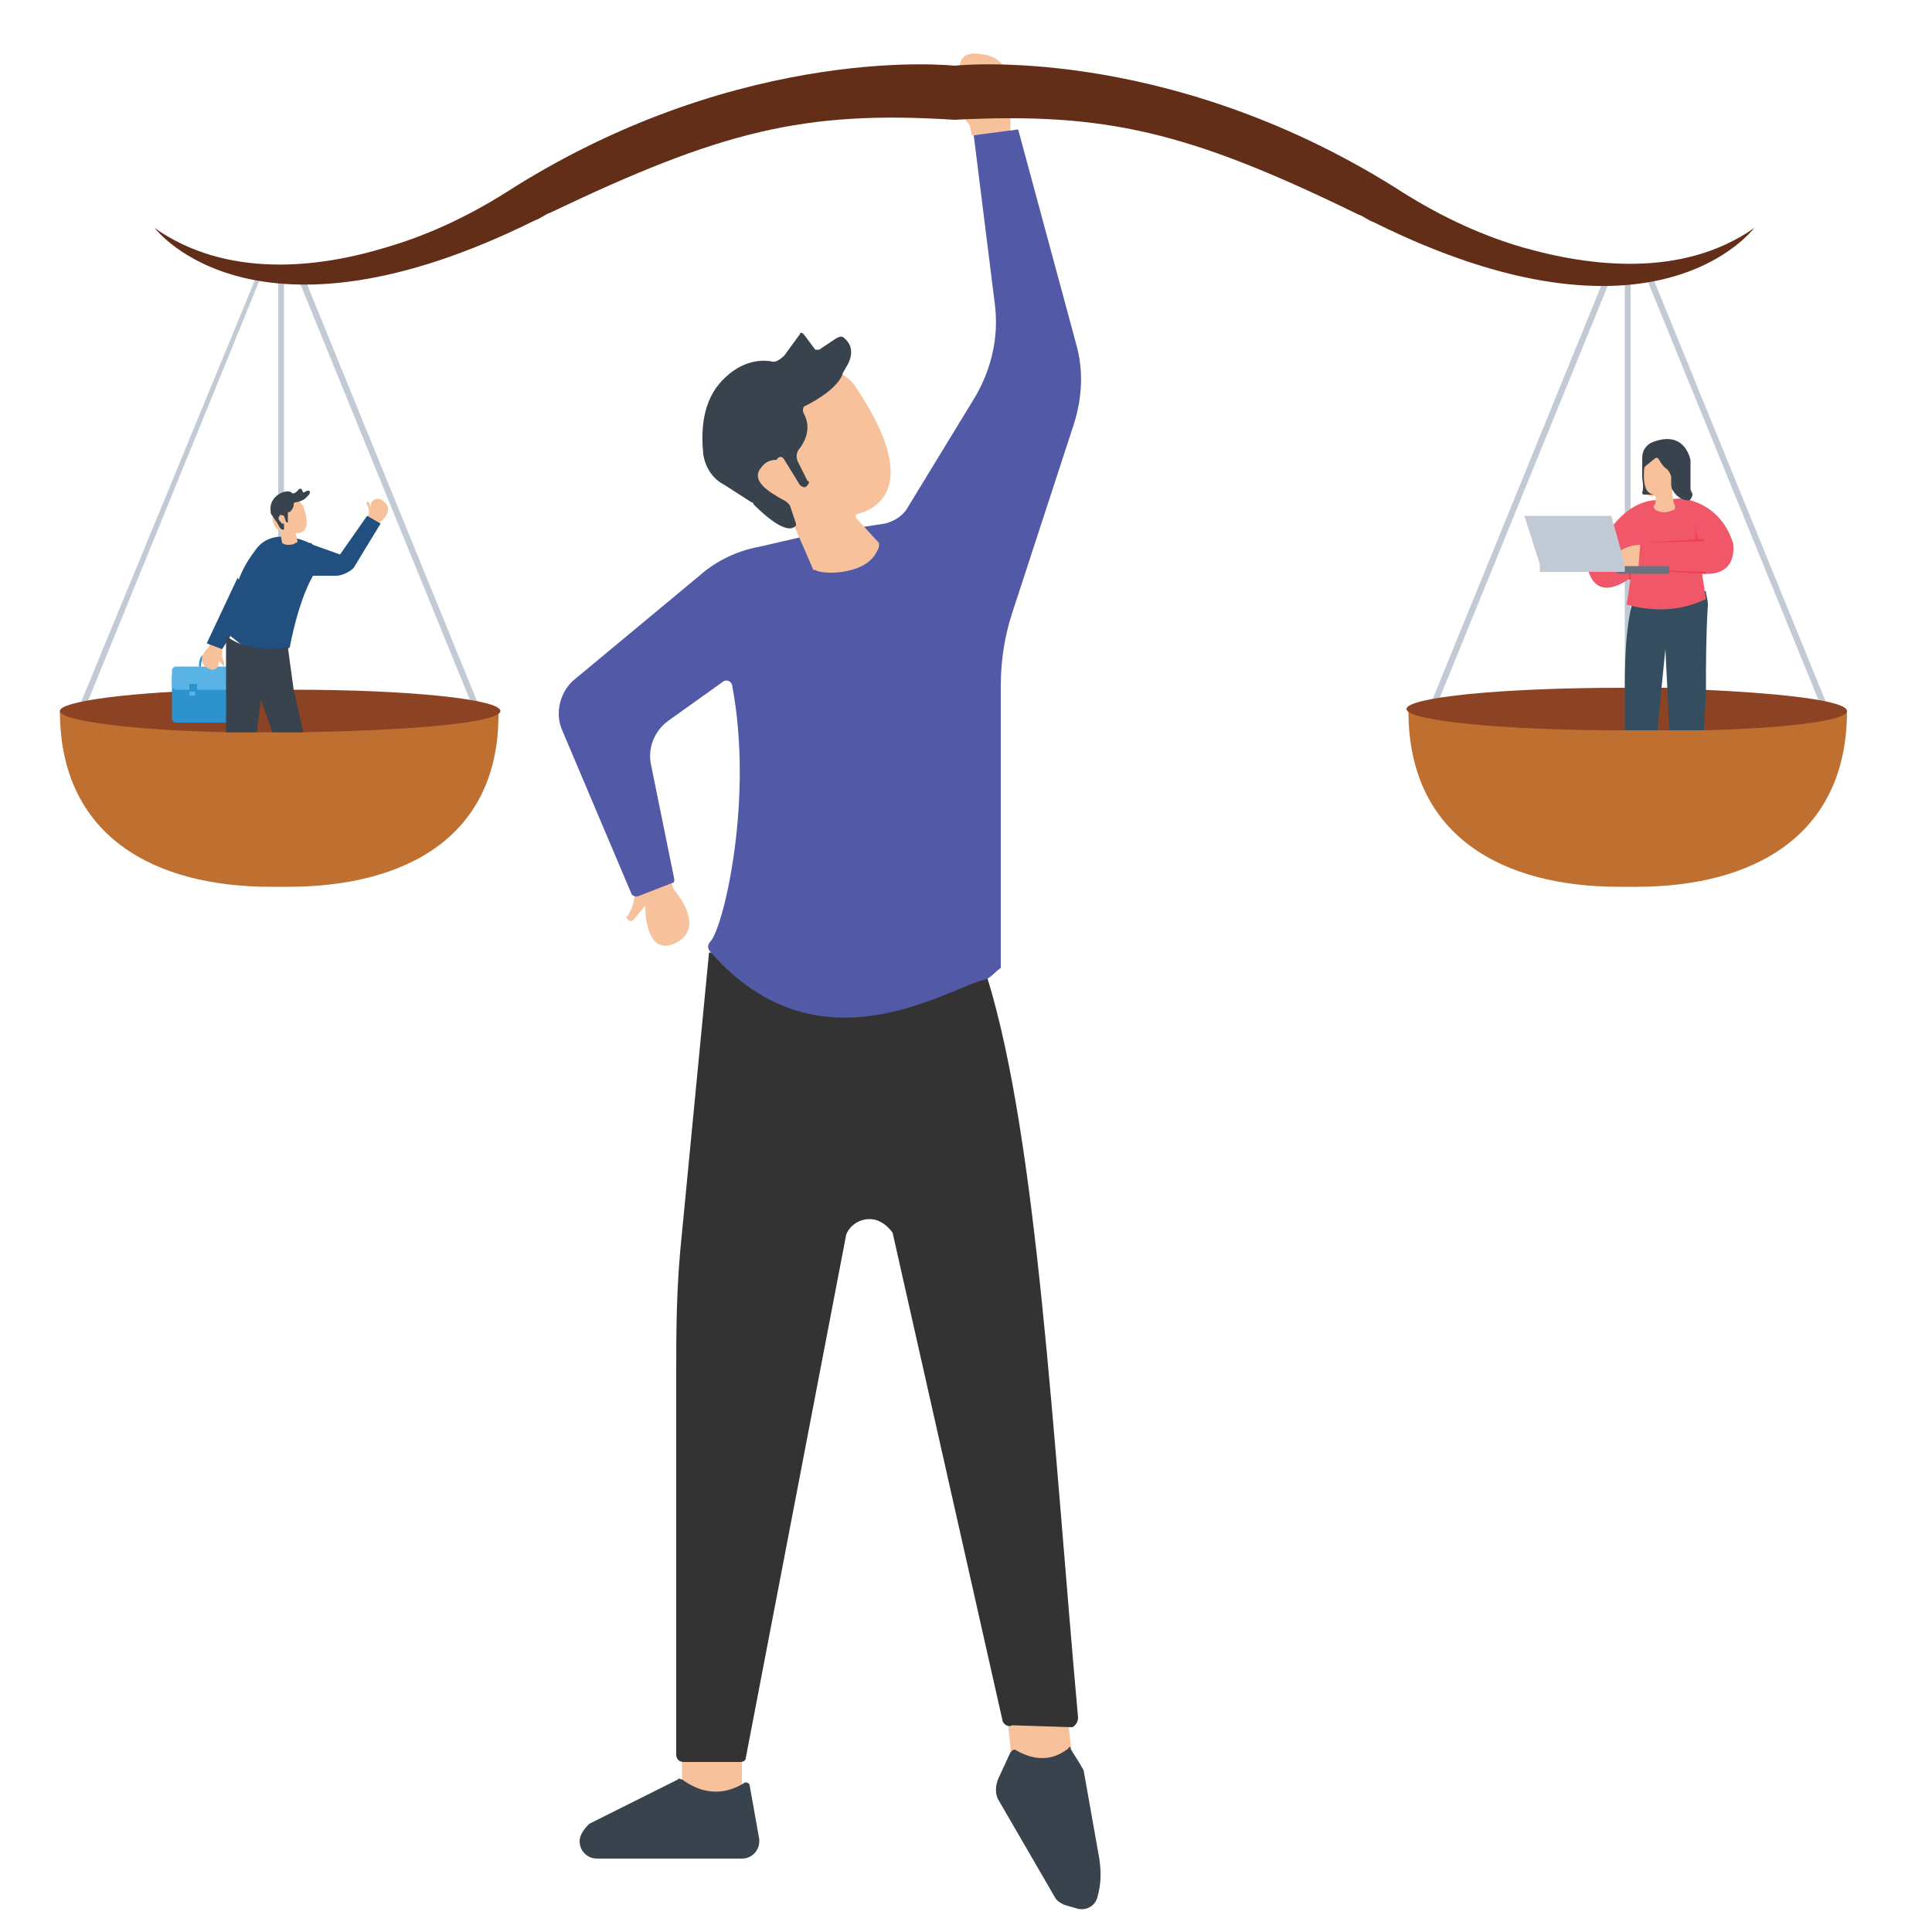 <?xml version="1.0" encoding="utf-8"?>
<!-- Generator: Adobe Illustrator 18.1.1, SVG Export Plug-In . SVG Version: 6.00 Build 0)  -->
<svg version="1.1" id="Layer_1" xmlns="http://www.w3.org/2000/svg" xmlns:xlink="http://www.w3.org/1999/xlink" x="0px" y="0px"
	 viewBox="0 0 100 100" enable-background="new 0 0 100 100" xml:space="preserve">
<path fill="#F6C19B" d="M55.2,88.2l-3.1,0.3l0.4,3.9l3.1-0.3L55.2,88.2z"/>
<path fill="#38434D" d="M55.3,90.5c-0.4,0.3-1.3,0.9-2.7,0.1c-0.1-0.1-0.2,0-0.3,0.1l-0.6,1.3c-0.2,0.4-0.2,0.9,0,1.2l2.9,5
	c0.1,0.2,0.3,0.3,0.5,0.4l0.7,0.2c0.5,0.1,0.9-0.2,1-0.6c0.2-0.7,0.2-1.3,0.1-2l-0.8-4.5c0-0.1-0.1-0.2-0.2-0.4l-0.5-0.8
	C55.5,90.4,55.3,90.4,55.3,90.5z"/>
<path fill="#F6C19B" d="M38.4,89.2h-3.1v3.9h3.1V89.2z"/>
<path fill="#38434D" d="M38.5,92.3c-0.5,0.3-1.7,0.9-3.2-0.2c-0.1,0-0.2-0.1-0.2,0l-4.6,2.3C30.2,94.7,30,95,30,95.3
	c0,0.5,0.4,0.9,0.9,0.9h7.5c0.5,0,0.9-0.4,0.9-0.9c0,0,0-0.1,0-0.1l-0.5-2.8C38.8,92.3,38.6,92.2,38.5,92.3z"/>
<path fill="#F6C19B" d="M34.6,45.3l0.2,0.5c0,0.1,0.1,0.3,0.2,0.4c0.4,0.5,1.3,1.9,0,2.6c-1.4,0.7-1.6-1.2-1.6-1.8
	c0-0.1-0.1-0.1-0.1,0l-0.5,0.6c-0.1,0.1-0.2,0.1-0.3,0c-0.1-0.1-0.1-0.2,0-0.2l0.2-0.4c0.1-0.3,0.2-0.6,0.1-0.8L34.6,45.3z"/>
<path fill="#333333" d="M51.1,50.6l-14.4-1.3l-1.4,14.5c-0.3,2.8-0.3,5.1-0.3,7.5l0,19.5c0,0.2,0.1,0.4,0.4,0.4h2.9
	c0.2,0,0.3-0.1,0.3-0.2l5.2-27.1c0.2-0.5,0.7-0.8,1.2-0.8c0.5,0,0.9,0.3,1.2,0.7l5.7,25.3c0.1,0.2,0.3,0.3,0.5,0.2l3.1,0.1
	c0.2-0.1,0.3-0.3,0.3-0.5C54.5,74.5,53.7,59,51.1,50.6z"/>
<path fill="#F6C19B" d="M52.3,6.8L52.3,6.8c0-0.3,0-0.6,0-0.9c0.1-0.8,0.3-2.9-1.5-3.1c-1.8-0.3-1,1.6-0.6,2.6
	c0,0.1-0.1,0.2-0.2,0.1L49.4,5c-0.1-0.1-0.3-0.1-0.3,0.1c-0.1,0.1,0,0.2,0,0.3l0.8,0.7c0.1,0.1,0.2,0.3,0.3,0.4L50.3,7L52.3,6.8z"/>
<path fill="#5259A7" d="M51,50.7c-1.9,0.4-8.6,5-14.2-1.4c-0.2-0.2-0.2-0.4,0-0.6c0.7-0.9,2.2-7.4,1.1-13.2c0-0.1-0.1-0.2-0.1-0.2
	c-0.1-0.1-0.3-0.1-0.4,0l-2.8,2c-0.7,0.5-1.1,1.4-0.9,2.3l1.2,5.9c0,0.1,0,0.2-0.1,0.2l-1.8,0.7c-0.1,0-0.2,0-0.3-0.1l-3.6-8.5
	c-0.4-0.9-0.1-2,0.6-2.6l6.5-5.4c0.9-0.8,2-1.3,3.1-1.5l2.6-0.6l3.9-0.6c0.4-0.1,0.8-0.3,1.1-0.7l3.6-5.9c0.8-1.4,1.2-3,1-4.7
	l-1.1-8.8l2.3-0.3l3,11.1c0.4,1.4,0.3,2.8-0.1,4.1l-3.2,9.8c-0.4,1.2-0.6,2.5-0.6,3.8l0,14.6C51.5,50.3,51.3,50.6,51,50.7z"/>
<path fill="#F6C19B" d="M44.4,26.6c-0.1,0-0.1,0.1-0.1,0.2l1.1,1.2c0.1,0.1,0.1,0.1,0.1,0.2c0,0.2-0.1,0.3-0.2,0.5
	c-0.4,0.6-1.1,0.8-1.7,0.9c-0.7,0.1-1.3,0-1.4-0.1c0,0,0,0-0.1,0l-1-2.3c0,0,0-0.1-0.1-0.1c-1.8-0.4-2.6-2.5-2.6-2.5
	c-1.3-4.8,2.3-5.4,4.2-5.5c0.6,0,1.2,0.3,1.6,0.8C47.9,25.3,45.2,26.4,44.4,26.6z"/>
<path fill="#38434D" d="M40.6,23.8l0.8,1.3c0.1,0.1,0.3,0.2,0.4,0c0.1-0.1,0.1-0.2,0-0.2l-0.5-1c-0.1-0.2-0.1-0.5,0.1-0.7
	c0.3-0.4,0.6-1.1,0.2-1.8c-0.1-0.2,0-0.4,0.1-0.4c0.6-0.3,1.6-0.9,1.9-1.6c0-0.1,0.1-0.2,0.2-0.4c0.2-0.3,0.5-1-0.1-1.5
	c-0.1-0.1-0.2-0.1-0.4,0l-0.9,0.6c-0.1,0-0.2,0-0.2,0l-0.6-0.8c-0.1-0.1-0.2-0.1-0.2,0l-0.8,1.1c-0.2,0.2-0.5,0.4-0.7,0.3
	c-0.6-0.1-1.7,0-2.7,1.2c-0.9,1.1-0.9,2.6-0.8,3.6c0.1,0.7,0.5,1.3,1.1,1.6l1.4,0.9c0.1,0,0.1,0.1,0.1,0.1c0.3,0.3,1.7,1.7,2.2,1.1
	c0,0,0,0,0-0.1l-0.3-0.9c-0.1-0.2-0.3-0.3-0.5-0.4c-0.5-0.3-1.6-0.9-1-1.6c0.2-0.3,0.5-0.4,0.8-0.4C40.3,23.6,40.5,23.6,40.6,23.8z"
	/>
<path fill="#C2CBD5" d="M14.7,14.1h-0.3v26.6h0.3V14.1z"/>
<path fill="#C2CBD5" d="M13.4,14L3.8,37.3l0.3,0.1l9.5-23.3L13.4,14z"/>
<path fill="#C2CBD5" d="M15.6,14l-0.3,0.1l9.5,23.3l0.3-0.1L15.6,14z"/>
<path fill="#BF7031" d="M14.9,45.9h-0.9c-6,0-10.9-2.6-10.9-9.1h22.7C25.9,43.3,21,45.9,14.9,45.9z"/>
<path fill="#C2CBD5" d="M84.4,14.1h-0.3v26.6h0.3V14.1z"/>
<path fill="#C2CBD5" d="M83.2,14l-9.5,23.3l0.3,0.1l9.5-23.3L83.2,14z"/>
<path fill="#C2CBD5" d="M85.4,14l-0.3,0.1l9.5,23.3l0.3-0.1L85.4,14z"/>
<path fill="#BF7031" d="M84.7,45.9h-0.9c-6,0-10.9-2.6-10.9-9.1h22.7C95.6,43.3,90.7,45.9,84.7,45.9z"/>
<path fill="#632E17" d="M90.8,11.8c-0.1,0.1-5.2,6.9-19.7-0.3c-0.3-0.1-0.5-0.3-0.8-0.4c-8.8-4.3-13.1-5.3-20.9-4.9
	C41.6,5.7,37.3,6.8,28.5,11c-0.3,0.1-0.5,0.3-0.8,0.4C13.2,18.6,8.1,11.9,8,11.8c3.7,2.6,8.4,2.1,12,1c2.4-0.7,4.6-1.8,6.6-3.1
	c12-7.5,22.8-6.3,22.8-6.3s10.8-1.2,22.8,6.3c2,1.3,4.2,2.4,6.6,3.1C82.3,13.8,87.1,14.4,90.8,11.8z"/>
<path fill="#8B4324" d="M95.6,36.8c0,0.5-3.1,0.9-7.5,1c-0.6,0-1.2,0-1.8,0c-0.2,0-0.5,0-0.7,0c-0.5,0-0.9,0-1.4,0
	c-0.1,0-0.2,0-0.3,0c-6.1,0-11.1-0.5-11.1-1.1c0-0.6,4.9-1.1,11.1-1.1c0.1,0,0.2,0,0.3,0c0.6,0,1.1,0,1.6,0c0.1,0,0.2,0,0.3,0
	c0.7,0,1.4,0,2,0.1C92.6,35.9,95.6,36.3,95.6,36.8z"/>
<path fill="#8B4324" d="M25.9,36.8c0,0.6-4.5,1-10.2,1.1c-0.4,0-0.8,0-1.2,0c-0.1,0-0.2,0-0.4,0c-0.2,0-0.5,0-0.7,0
	c-0.5,0-1,0-1.6,0c-5-0.1-8.7-0.6-8.7-1.1c0-0.5,3.7-1,8.7-1.1c0.9,0,1.8,0,2.7,0c0.3,0,0.6,0,0.8,0C21.2,35.7,25.9,36.2,25.9,36.8z
	"/>
<path fill="#EDF0F1" d="M81.2,27.4c0,0.2,0.2,0.4,0.4,0.4c0.2,0,0.4-0.2,0.4-0.4c0-0.2-0.2-0.4-0.4-0.4C81.4,27,81.2,27.2,81.2,27.4
	z"/>
<path fill="#354E5F" d="M88.3,35.7c0,0.7-0.1,1.4-0.1,2.1c-0.6,0-1.2,0-1.8,0l-0.1-2.2l-0.1-2l-0.2,2l-0.2,2.2c-0.5,0-0.9,0-1.4,0
	c-0.1,0-0.2,0-0.3,0c0-0.8,0-1.5,0-2.2c0-2,0.1-3.5,0.5-4.8c0,0,0,0,0,0l0,0l0,0c0.2-0.1,1.7-0.6,1.8-0.5c0.1,0.1,1.2,0.3,1.7,0.3
	c0.1,0,0.2,0,0.2,0h0l0,0l0,0c0,0.2,0.1,0.4,0.1,0.7C88.3,32.9,88.3,34.3,88.3,35.7z"/>
<path fill="#F0586A" d="M85.5,25.9c-1.3,0.2-2.4,1.4-3.3,3.6c0.5,1.8,2.2,0.4,2.2,0.4l-0.2,1.4c1.5,0.4,2.9,0.3,4.1-0.3l-0.2-1.3
	l0.4,0c1.5-0.1,1.2-1.6,1.2-1.6C89,25.9,87,25.8,87,25.8L85.5,25.9z"/>
<path fill="#EF3C50" d="M84.8,29.5l3.5,0.2l0-0.1L84.8,29.5l0.2-1.4l3.2-0.1l0-0.1L85,28.1l0,0.2L84.8,29.5L84.8,29.5z"/>
<path fill="#EF3C50" d="M87.7,27.3L87.7,27.3l0.1,0.7l0.1,0L87.7,27.3z"/>
<path fill="#EF3C50" d="M84.5,28.1L84.3,30l0.1,0L84.5,28.1L84.5,28.1z"/>
<path fill="#F6C19B" d="M83.2,29.3c0,0,1.2,0.1,1.3,0.1c0,0,0.2,0,0.3,0l0.1-1.2C84.8,28.2,83.7,28.2,83.2,29.3z"/>
<path fill="#67747F" d="M86.4,29.3h-2.7v0.4h2.7V29.3z"/>
<path fill="#C2CBD5" d="M78.9,26.7h4.5l0.7,2.5v0.4h-4.4v-0.4L78.9,26.7z"/>
<path fill="#F6C19B" d="M85.7,25.8c0,0.1,0,0.3-0.1,0.4c0,0.1,0,0.1,0.1,0.2c0.2,0.1,0.5,0.2,0.9,0c0.1,0,0.1-0.1,0.1-0.2
	c-0.1-0.2-0.2-0.8-0.1-1c0,0,0.5-2.1-1.2-1.5c0,0-0.1,0-0.1,0.1l-0.1,0.1C85.1,24,85,24.1,85,24.3c0,0.4,0,1.4,0.5,1.4
	C85.7,25.6,85.7,25.7,85.7,25.8z"/>
<path fill="#38434D" d="M85.7,25.6c-0.2,0-0.7,0-0.6-1.3c0-0.1,0-0.1,0.1-0.2l0.5-0.4c0,0,0,0,0.1,0c0.1,0.1,0.2,0.4,0.5,0.6
	c0.1,0.1,0.2,0.3,0.2,0.4v0.3c0,0.1,0,0.3,0.1,0.4c0.1,0.2,0.4,0.5,0.8,0.5c0.1,0,0.2-0.2,0.2-0.3c0-0.1-0.1-0.2-0.1-0.3v-1.2
	c0-0.1,0-0.2,0-0.3c-0.1-0.4-0.5-1.5-2-0.9c0,0-0.5,0.2-0.5,0.8v0.9c0,0,0,0.1,0,0.1c0,0.1,0.1,0.5,0,0.8c0,0,0,0,0,0
	c0,0,0,0.1,0.1,0.1h0.9L85.7,25.6C85.7,25.6,85.7,25.6,85.7,25.6z"/>
<path fill="#2E92CC" d="M13,35v2.2c0,0.1-0.1,0.2-0.2,0.2H9.1c-0.1,0-0.2-0.1-0.2-0.2V35H13z"/>
<path fill="#5AB3E5" d="M10.2,35.7H9.8V36h0.3V35.7z"/>
<path fill="#5AB3E5" d="M12.1,35.7h-0.3V36h0.3V35.7z"/>
<path fill="#5AB3E5" d="M13,34.7v0.8c0,0.1-0.1,0.2-0.2,0.2H9.1c-0.1,0-0.2-0.1-0.2-0.2v-0.8c0-0.1,0.1-0.2,0.2-0.2h3.8
	C13,34.5,13,34.6,13,34.7z"/>
<path fill="#2E92CC" d="M11.6,34.5L11.6,34.5c-0.2-0.4-0.7-0.5-0.9-0.5c-0.1,0-0.1,0-0.2,0.1c-0.1,0.1-0.1,0.4-0.1,0.4h-0.1
	c0-0.1,0-0.3,0.1-0.5c0.1-0.1,0.1-0.1,0.2-0.1C10.9,34,11.5,34,11.6,34.5z"/>
<path fill="#2E92CC" d="M12.2,35.4h-0.4v0.4h0.4V35.4z"/>
<path fill="#2E92CC" d="M10.2,35.4H9.8v0.4h0.4V35.4z"/>
<path fill="#F6C19B" d="M18.9,26.9l0.6,0.3l0.2-0.2c0,0,0.8-0.6,0.1-1.1c-0.3-0.2-0.7,0-0.6,0.4c0,0,0,0,0,0c0,0,0,0,0,0L19.1,26
	c0,0-0.1-0.1-0.1,0c0,0-0.1,0.1,0,0.1l0.1,0.3c0,0.1,0,0.1,0,0.2L18.9,26.9z"/>
<path fill="#F6C19B" d="M11.5,33.4l-0.6-0.2l-0.1,0.3c0,0-0.8,0.7,0,1.1c0.3,0.2,0.6-0.1,0.5-0.4c0,0,0,0,0,0c0,0,0,0,0,0l0.2,0.2
	c0,0,0.1,0,0.1,0c0,0,0-0.1,0-0.1l-0.1-0.3c0-0.1,0-0.1,0-0.2L11.5,33.4z"/>
<path fill="#215080" d="M12.3,29.9l-1.6,3.4l0.8,0.3l1.5-2.4L12.3,29.9z"/>
<path fill="#215080" d="M13.8,34.4l1.2-0.9c0,0,0.4-2.3,1.2-3.7l1.2,0c0.3,0,0.7-0.2,0.9-0.4l1.4-2.3l-0.7-0.4l-1.4,2l-1.4-0.5
	c-0.1-0.1-0.1-0.1-0.2-0.1c-0.4-0.2-2-0.8-2.8,0.4c-0.9,1.2-1.2,2.2-1.3,4.4L13.8,34.4z"/>
<path fill="#38434D" d="M15.7,37.9c-0.4,0-0.8,0-1.2,0c-0.1,0-0.2,0-0.4,0l-0.6-1.7l-0.2,1.7c-0.5,0-1,0-1.6,0l0-2.2l0-2.8
	c1.2,1,3.2,0.6,3.2,0.6l0.3,2.2L15.7,37.9z"/>
<path fill="#F6C19B" d="M15.3,27.6C15.3,27.6,15.3,27.6,15.3,27.6l0.1,0.4c0,0,0,0,0,0c0,0,0,0.1-0.1,0.1c-0.1,0.1-0.3,0.1-0.4,0.1
	c-0.2,0-0.3-0.1-0.3-0.1c0,0,0,0,0,0l-0.1-0.6c0,0,0,0,0,0c-0.4-0.2-0.4-0.7-0.4-0.7c0.1-1.1,0.9-1,1.3-0.9c0.1,0,0.2,0.2,0.3,0.3
	C16.2,27.6,15.5,27.6,15.3,27.6z"/>
<path fill="#38434D" d="M14.7,26.7l0.1,0.3c0,0,0.1,0.1,0.1,0c0,0,0,0,0-0.1l0-0.3c0-0.1,0-0.1,0.1-0.1c0.1-0.1,0.2-0.2,0.2-0.4
	c0,0,0-0.1,0.1-0.1c0.1,0,0.4-0.1,0.5-0.2c0,0,0,0,0.1-0.1c0.1-0.1,0.2-0.2,0.1-0.3c0,0,0,0-0.1,0l-0.2,0.1c0,0,0,0,0,0l-0.1-0.2
	c0,0,0,0-0.1,0l-0.2,0.2c-0.1,0-0.1,0.1-0.2,0c-0.1-0.1-0.4-0.1-0.7,0.1c-0.3,0.2-0.4,0.5-0.4,0.7c0,0.2,0,0.3,0.1,0.4l0.2,0.3
	c0,0,0,0,0,0c0.1,0.1,0.2,0.5,0.4,0.4c0,0,0,0,0,0l0-0.2c0-0.1,0-0.1-0.1-0.1c-0.1-0.1-0.3-0.3-0.1-0.4
	C14.4,26.7,14.5,26.6,14.7,26.7C14.6,26.7,14.7,26.7,14.7,26.7z"/>
</svg>
